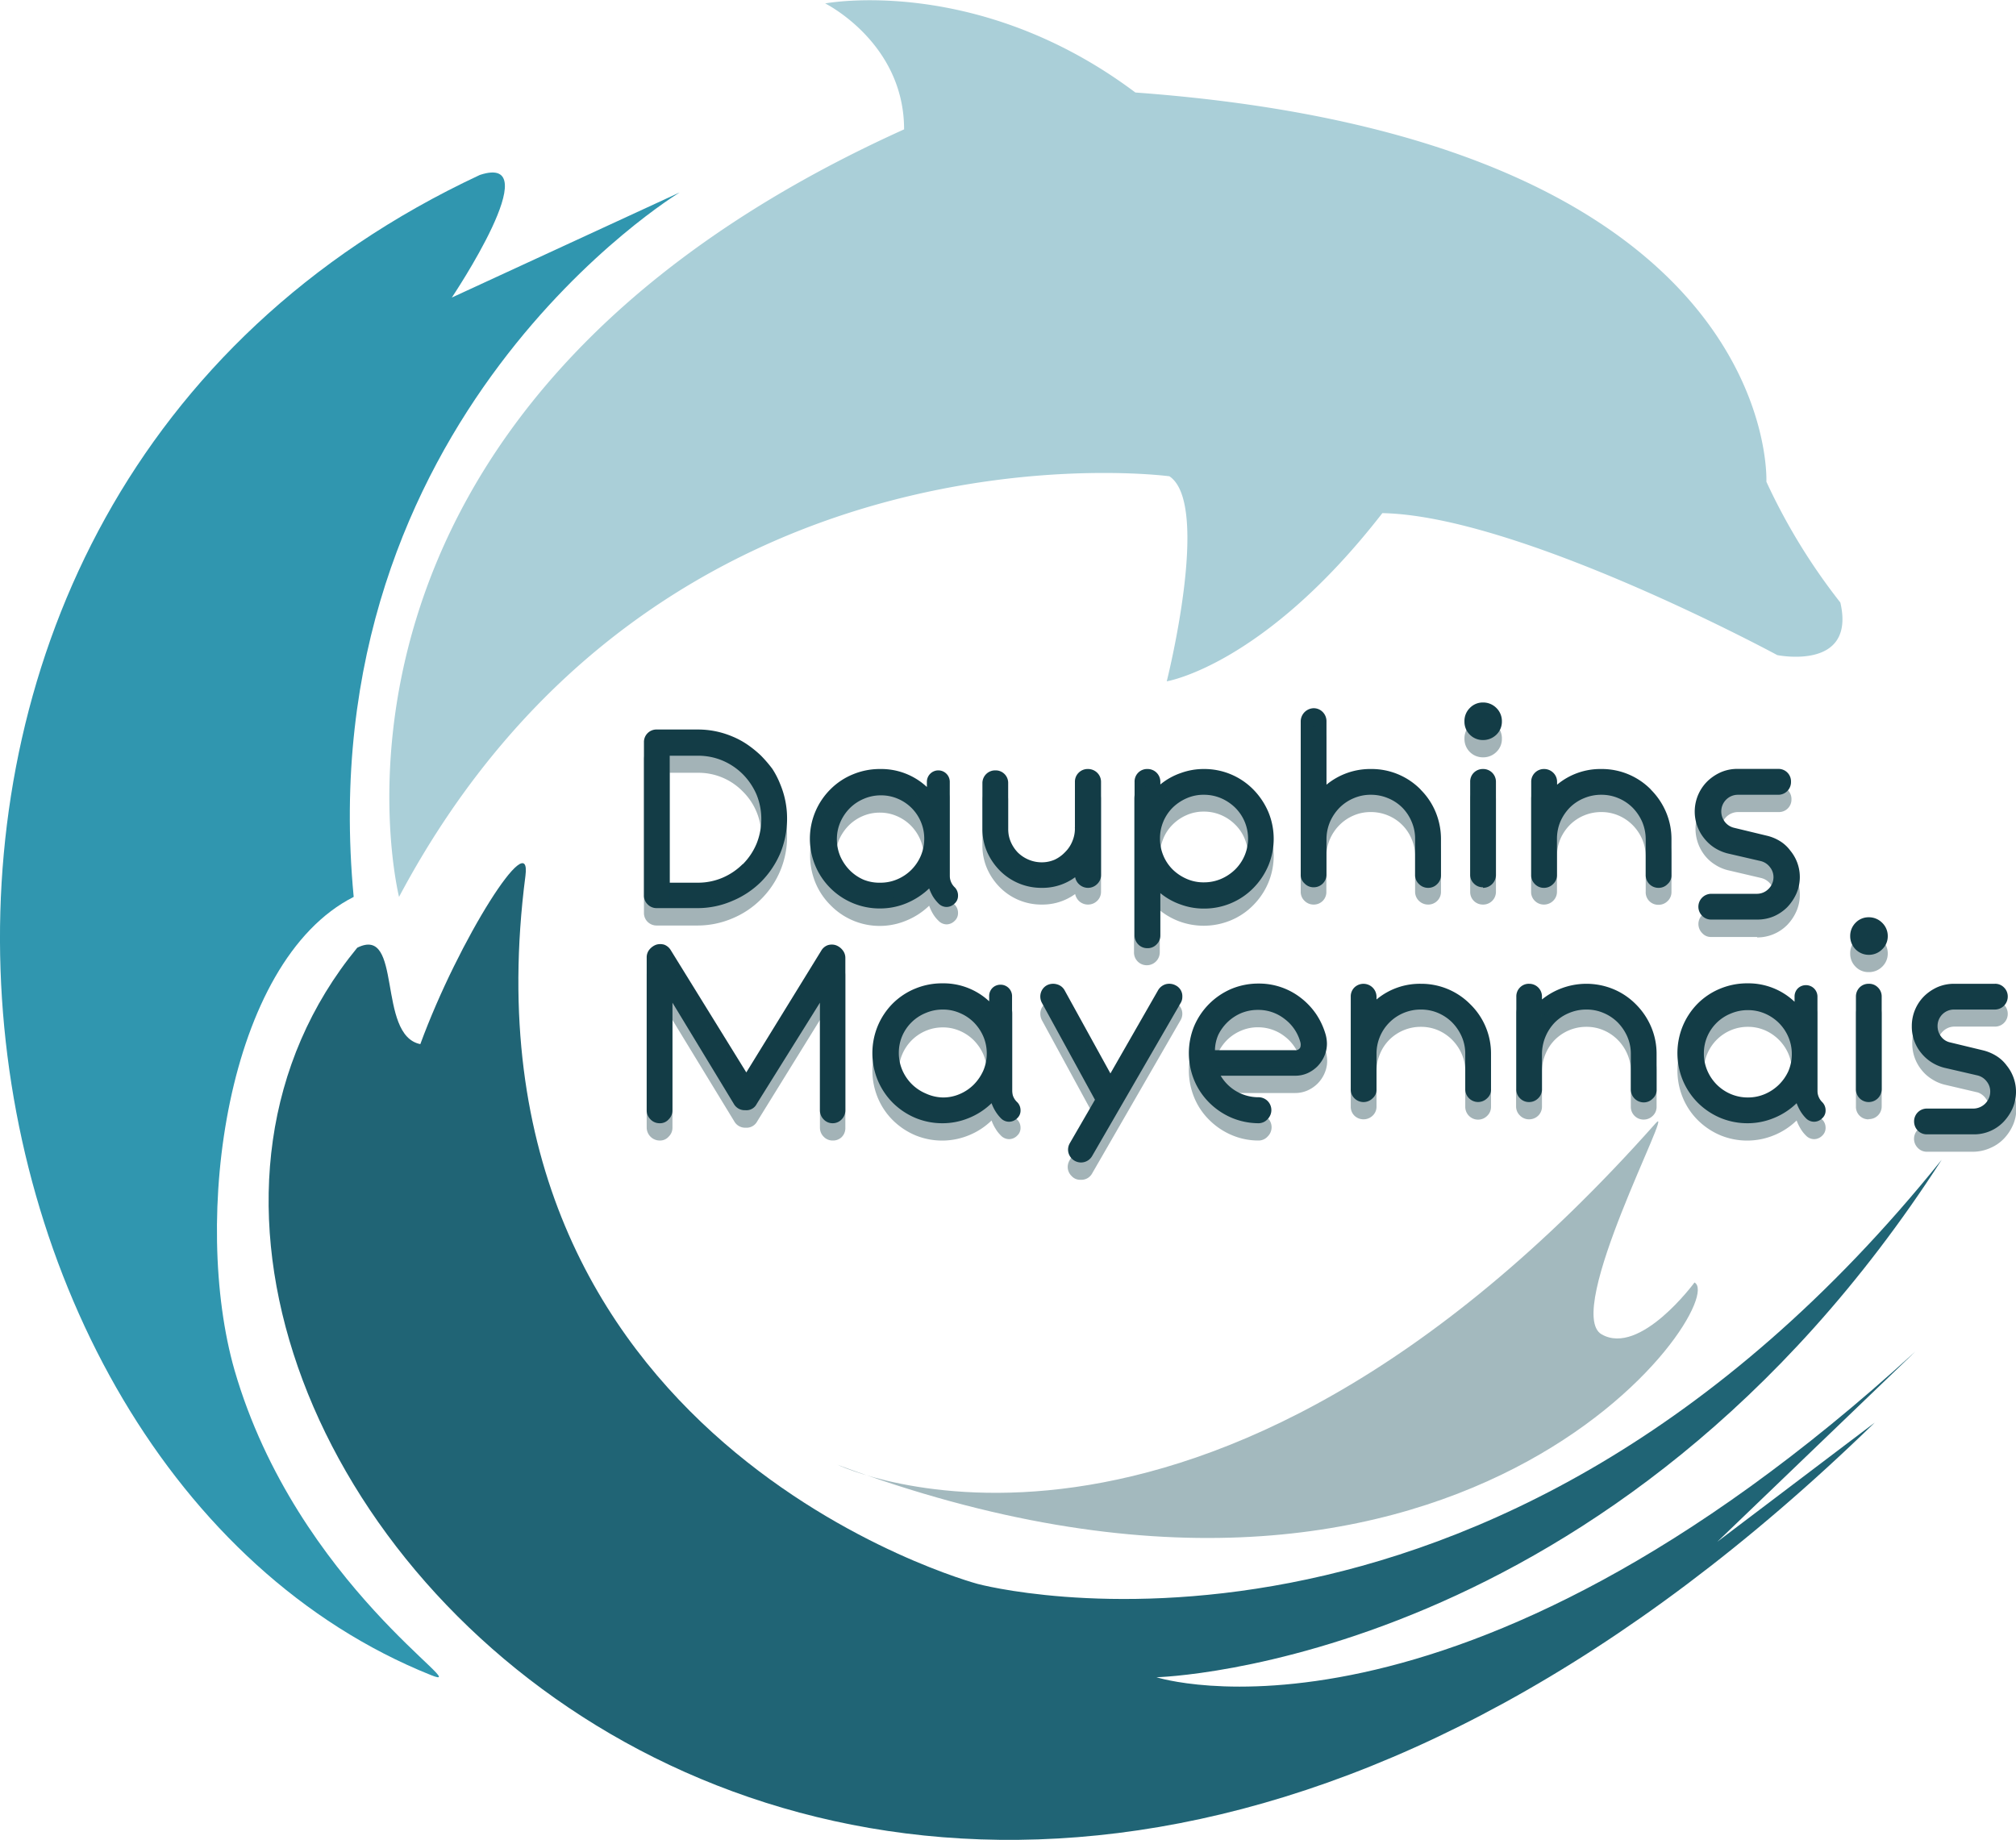 <svg id="Calque_1" data-name="Calque 1" xmlns="http://www.w3.org/2000/svg" viewBox="0 0 176.07 160.71"><defs><style>.cls-1{fill:#aacfd8;}.cls-2{fill:#3096af;}.cls-3{fill:#206475;}.cls-4{fill:#a3b9be;}.cls-5{fill:#133c46;}.cls-6{opacity:0.39;}</style></defs><title>logo_dauphin_may</title><path class="cls-1" d="M80.23,12.88c0-7.58-6.89-11-6.89-11S86.66-.67,100.43,9.66c56.49,4.13,55.11,34,55.11,34A53.1,53.1,0,0,0,162,54.21c1.38,6-5.51,4.59-5.51,4.59S134,46.63,122,46.4c-10.34,13.32-18.83,14.69-18.83,14.69s3.9-15.47.23-17.91c0,0-44.55-6-67.28,36.74C36.14,79.92,25.35,37.67,80.23,12.88Z" transform="translate(-1.27 -1.58)"/><path class="cls-2" d="M43.18,16.86c6.08-2-2.45,10.71-2.45,10.71l19.9-9.18S28.18,38,32.16,79.92C21,85.58,18,108.14,21.75,121.25c5.45,18.81,21.37,28.33,17.15,26.64C-6.11,129.82-17.74,45.33,43.18,16.86Z" transform="translate(-1.27 -1.58)"/><path class="cls-3" d="M32.47,84.36c4-2,1.68,7.65,5.51,8.42,3.37-9.18,9.75-19.18,9.18-14.7-6.43,49.6,39.5,61.85,39.5,61.85s44.69,12.09,84.19-37.05c-28.48,44.24-68.58,45.2-68.58,45.2s26,8.38,66.28-28.45l-17.3,16.62L165,125.84C76.86,211.56-.44,124.47,32.47,84.36Z" transform="translate(-1.27 -1.58)"/><path class="cls-4" d="M74.41,129.52c54.65,20.36,78.07-14.24,74.85-15.92,0,0-4.74,6.46-8.11,4.53s6.48-20.41,4.74-18.46C105.94,144.67,74.41,129.52,74.41,129.52Z" transform="translate(-1.27 -1.58)"/><path class="cls-5" d="M69.41,70.07a7.73,7.73,0,0,1,.6,3,7.9,7.9,0,0,1-.6,3.05,8,8,0,0,1-1.67,2.48,7.82,7.82,0,0,1-2.51,1.67,7.61,7.61,0,0,1-3,.63H58.63a1.08,1.08,0,0,1-.8-.33,1.06,1.06,0,0,1-.32-.8V66.42a1.09,1.09,0,0,1,1.12-1.12h3.58a7.68,7.68,0,0,1,3,.6,7.14,7.14,0,0,1,1.34.72,9.53,9.53,0,0,1,1.17.95,11.47,11.47,0,0,1,1,1.16A7.46,7.46,0,0,1,69.41,70.07Zm-3.27,7a5.58,5.58,0,0,0,1.21-1.81,5.74,5.74,0,0,0,.41-2.14A5.65,5.65,0,0,0,67.35,71a5.76,5.76,0,0,0-1.21-1.8A5.6,5.6,0,0,0,64.34,68a5.46,5.46,0,0,0-2.13-.41H59.76V78.68h2.45a5.47,5.47,0,0,0,2.13-.42A5.6,5.6,0,0,0,66.14,77.05Z" transform="translate(-1.27 -1.58)"/><path class="cls-5" d="M84.67,79.1a1,1,0,0,1,.27.71.89.89,0,0,1-.3.69,1,1,0,0,1-.7.3,1,1,0,0,1-.72-.32,3.48,3.48,0,0,1-.48-.61,4.26,4.26,0,0,1-.32-.69,6.44,6.44,0,0,1-2,1.3,6,6,0,0,1-2.29.45,6.09,6.09,0,0,1-4.33-10.41,5.93,5.93,0,0,1,2-1.32,6.11,6.11,0,0,1,2.35-.45,5.84,5.84,0,0,1,4.07,1.57v-.45a1,1,0,1,1,2,0v8.21A1.4,1.4,0,0,0,84.67,79.1Zm-6.5-.42a3.68,3.68,0,0,0,1.47-.3,3.87,3.87,0,0,0,1.23-.83,3.91,3.91,0,0,0,.82-1.22,3.8,3.8,0,0,0,.3-1.51,3.72,3.72,0,0,0-.3-1.47,3.77,3.77,0,0,0-2-2,3.68,3.68,0,0,0-1.47-.3,3.72,3.72,0,0,0-1.5.3,3.84,3.84,0,0,0-1.23.82,4,4,0,0,0-.83,1.23,3.72,3.72,0,0,0-.3,1.47,3.8,3.8,0,0,0,.3,1.51,4.12,4.12,0,0,0,.83,1.22,3.87,3.87,0,0,0,1.23.83A3.72,3.72,0,0,0,78.17,78.68Z" transform="translate(-1.27 -1.58)"/><path class="cls-5" d="M96.3,68.75a1.14,1.14,0,0,1,.79.32,1.1,1.1,0,0,1,.34.8V78a1.07,1.07,0,0,1-.34.8,1.13,1.13,0,0,1-1.53.06,1.12,1.12,0,0,1-.39-.66,4.8,4.8,0,0,1-2.92.93,5.09,5.09,0,0,1-3.65-1.5,5.49,5.49,0,0,1-1.12-1.64,5.07,5.07,0,0,1-.41-2v-4a1.11,1.11,0,0,1,1.13-1.12,1.09,1.09,0,0,1,1.12,1.12v4a2.85,2.85,0,0,0,.23,1.13,3.09,3.09,0,0,0,.62.93,3,3,0,0,0,.94.62,2.94,2.94,0,0,0,1.14.23,2.85,2.85,0,0,0,1.13-.23A3,3,0,0,0,94.3,76a2.76,2.76,0,0,0,.62-.93,2.85,2.85,0,0,0,.23-1.13.25.25,0,0,1,0-.1V69.87a1.09,1.09,0,0,1,.33-.8A1.11,1.11,0,0,1,96.3,68.75Z" transform="translate(-1.27 -1.58)"/><path class="cls-5" d="M110.71,70.52a6.36,6.36,0,0,1,1.34,2,6.11,6.11,0,0,1,0,4.65,6.25,6.25,0,0,1-1.34,2,6,6,0,0,1-4.31,1.77,5.82,5.82,0,0,1-2-.35,5.73,5.73,0,0,1-1.79-1v3.68a1.08,1.08,0,0,1-.33.8,1.06,1.06,0,0,1-.8.33,1.09,1.09,0,0,1-.8-.33,1.11,1.11,0,0,1-.32-.8V69.87a1.09,1.09,0,0,1,1.12-1.12,1.11,1.11,0,0,1,1.13,1.12v.23a5.73,5.73,0,0,1,1.79-1,5.82,5.82,0,0,1,2-.35,6,6,0,0,1,4.31,1.77Zm-4.31,8.13a3.8,3.8,0,0,0,1.51-.3,4.06,4.06,0,0,0,1.22-.81,3.8,3.8,0,0,0,0-5.43,4.06,4.06,0,0,0-1.22-.81,3.8,3.8,0,0,0-1.51-.3,3.63,3.63,0,0,0-1.48.3,4.06,4.06,0,0,0-1.22.81,3.78,3.78,0,0,0-1.12,2.71,3.8,3.8,0,0,0,.3,1.51,3.75,3.75,0,0,0,.82,1.21,4.06,4.06,0,0,0,1.22.81A3.63,3.63,0,0,0,106.4,78.65Z" transform="translate(-1.27 -1.58)"/><path class="cls-5" d="M125.34,70.55a6,6,0,0,1,1.33,2,6.2,6.2,0,0,1,.45,2.36V78a1.06,1.06,0,0,1-.33.8,1.08,1.08,0,0,1-.8.33,1.11,1.11,0,0,1-.79-.33,1.07,1.07,0,0,1-.34-.8V74.88a3.72,3.72,0,0,0-.3-1.52,3.89,3.89,0,0,0-.82-1.24,3.78,3.78,0,0,0-1.24-.82A3.84,3.84,0,0,0,121,71a3.72,3.72,0,0,0-1.5.3,3.84,3.84,0,0,0-1.23.82,4.12,4.12,0,0,0-.84,1.24,3.9,3.9,0,0,0-.31,1.52V78A1.11,1.11,0,0,1,116,79.08a1.07,1.07,0,0,1-.79-.33,1,1,0,0,1-.34-.8V64.57A1.16,1.16,0,0,1,116,63.44a1.1,1.1,0,0,1,.8.34,1.14,1.14,0,0,1,.32.79v5.55A6,6,0,0,1,121,68.75a6,6,0,0,1,4.35,1.8Z" transform="translate(-1.27 -1.58)"/><path class="cls-5" d="M132.44,64.6a1.58,1.58,0,0,1-.48,1.15,1.66,1.66,0,0,1-1.17.47,1.59,1.59,0,0,1-1.15-.47,1.57,1.57,0,0,1-.47-1.15,1.59,1.59,0,0,1,.47-1.18,1.56,1.56,0,0,1,1.15-.48,1.62,1.62,0,0,1,1.17.48A1.6,1.6,0,0,1,132.44,64.6Zm-1.65,14.48a1.08,1.08,0,0,1-.8-.33,1.06,1.06,0,0,1-.32-.8V69.87a1.09,1.09,0,0,1,.32-.8,1.11,1.11,0,0,1,.8-.32,1.11,1.11,0,0,1,1.13,1.12V78a1.13,1.13,0,0,1-1.13,1.13Z" transform="translate(-1.27 -1.58)"/><path class="cls-5" d="M145.45,70.55a6.21,6.21,0,0,1,1.34,2,6,6,0,0,1,.46,2.36V78a1,1,0,0,1-.34.8,1.07,1.07,0,0,1-.79.33A1.11,1.11,0,0,1,145,78V74.88a3.9,3.9,0,0,0-.31-1.52,4.12,4.12,0,0,0-.84-1.24,3.84,3.84,0,0,0-1.23-.82,3.76,3.76,0,0,0-1.5-.3,3.84,3.84,0,0,0-1.51.3,3.78,3.78,0,0,0-1.24.82,4.09,4.09,0,0,0-.83,1.24,3.88,3.88,0,0,0-.29,1.52V78a1.07,1.07,0,0,1-.34.8,1.11,1.11,0,0,1-.79.33,1.08,1.08,0,0,1-.8-.33A1.06,1.06,0,0,1,135,78V69.87a1.09,1.09,0,0,1,.33-.8,1.11,1.11,0,0,1,.8-.32,1.14,1.14,0,0,1,.79.32,1.1,1.1,0,0,1,.34.8v.25a5.89,5.89,0,0,1,3.87-1.37,6,6,0,0,1,4.33,1.8Z" transform="translate(-1.27 -1.58)"/><path class="cls-5" d="M154.73,81.9h-4a1.06,1.06,0,0,1-.8-.33,1.11,1.11,0,0,1-.33-.79,1.13,1.13,0,0,1,1.13-1.13h4a1.42,1.42,0,0,0,1-.43,1.44,1.44,0,0,0,.43-1,1.39,1.39,0,0,0-.31-.9,1.43,1.43,0,0,0-.81-.53l-2.9-.67a3.91,3.91,0,0,1-1.13-.49,3.72,3.72,0,0,1-.9-.82,3.72,3.72,0,0,1,.29-5,4.05,4.05,0,0,1,1.19-.79,3.6,3.6,0,0,1,1.42-.28h3.56a1.09,1.09,0,0,1,1.12,1.12A1.11,1.11,0,0,1,156.61,71h-3.56a1.45,1.45,0,0,0-1.45,1.45,1.48,1.48,0,0,0,.3.9,1.43,1.43,0,0,0,.8.53l2.9.7a3.86,3.86,0,0,1,1.13.47,3.23,3.23,0,0,1,.9.83,3.62,3.62,0,0,1,.53,3.75,4.22,4.22,0,0,1-.8,1.19,3.85,3.85,0,0,1-1.18.8A3.67,3.67,0,0,1,154.73,81.9Z" transform="translate(-1.27 -1.58)"/><path class="cls-5" d="M74,99.69a1.07,1.07,0,0,1-.8-.34,1.12,1.12,0,0,1-.32-.79v-9.4L67.36,98a1,1,0,0,1-1,.55,1.08,1.08,0,0,1-1-.55L60,89.16v9.4a1.09,1.09,0,0,1-.33.79,1,1,0,0,1-.8.34,1.08,1.08,0,0,1-.79-.34,1.09,1.09,0,0,1-.33-.79V85.21a1.06,1.06,0,0,1,.23-.68,1.39,1.39,0,0,1,.59-.43,1.21,1.21,0,0,1,.73,0,1.14,1.14,0,0,1,.55.47l6.6,10.68L73,84.61a1.08,1.08,0,0,1,.56-.47,1.16,1.16,0,0,1,.71,0,1.33,1.33,0,0,1,.59.43,1.07,1.07,0,0,1,.24.68V98.56a1.12,1.12,0,0,1-.32.79A1.07,1.07,0,0,1,74,99.69Z" transform="translate(-1.27 -1.58)"/><path class="cls-5" d="M90.12,97.86a1,1,0,0,1,.28.71.89.89,0,0,1-.3.69,1,1,0,0,1-.7.3,1,1,0,0,1-.73-.32,3.42,3.42,0,0,1-.47-.61,3.61,3.61,0,0,1-.33-.69,6.15,6.15,0,0,1-2,1.3,6,6,0,0,1-2.29.45,6.12,6.12,0,0,1-2.35-.46,6.25,6.25,0,0,1-2-1.34,6.13,6.13,0,0,1-1.32-2,6.23,6.23,0,0,1,0-4.65,6.13,6.13,0,0,1,1.32-2,6,6,0,0,1,2-1.32,6.11,6.11,0,0,1,2.35-.45,5.85,5.85,0,0,1,4.08,1.57v-.45a1,1,0,0,1,.28-.71,1,1,0,0,1,.72-.29,1,1,0,0,1,1,1v8.21A1.39,1.39,0,0,0,90.12,97.86Zm-6.5-.42a3.65,3.65,0,0,0,1.47-.3,3.87,3.87,0,0,0,1.23-.83,4.12,4.12,0,0,0,.83-1.22,3.79,3.79,0,0,0,.3-1.5,3.73,3.73,0,0,0-.3-1.48,4,4,0,0,0-.83-1.23,3.84,3.84,0,0,0-1.23-.82,3.65,3.65,0,0,0-1.47-.3,3.76,3.76,0,0,0-1.5.3,3.77,3.77,0,0,0-2.05,2,3.73,3.73,0,0,0-.3,1.48,3.79,3.79,0,0,0,.3,1.5,3.91,3.91,0,0,0,.82,1.22,3.87,3.87,0,0,0,1.23.83A3.76,3.76,0,0,0,83.62,97.44Z" transform="translate(-1.27 -1.58)"/><path class="cls-5" d="M96.65,102.56a1.12,1.12,0,0,1-1.77.22,1.11,1.11,0,0,1-.33-.79,1.14,1.14,0,0,1,.15-.55l2.2-3.8-4.63-8.46a1.15,1.15,0,0,1-.1-.87,1.1,1.1,0,0,1,.55-.68,1.2,1.2,0,0,1,.87-.07,1.07,1.07,0,0,1,.66.52l4,7.26,4.17-7.28a1.15,1.15,0,0,1,.69-.52,1.19,1.19,0,0,1,.86.12,1.05,1.05,0,0,1,.56,1,1,1,0,0,1-.16.55Z" transform="translate(-1.27 -1.58)"/><path class="cls-5" d="M111.21,99.69a6.13,6.13,0,0,1-2.33-.46,6.21,6.21,0,0,1-2-1.34,6,6,0,0,1-1.33-2,6.23,6.23,0,0,1,0-4.65,6.15,6.15,0,0,1,3.3-3.3,6.12,6.12,0,0,1,2.33-.45,5.93,5.93,0,0,1,3.7,1.25,6.24,6.24,0,0,1,1.34,1.42,6.36,6.36,0,0,1,.84,1.83,3.22,3.22,0,0,1,.1.75,2.7,2.7,0,0,1-.23,1.09,3,3,0,0,1-.6.89,2.94,2.94,0,0,1-.87.6,2.64,2.64,0,0,1-1.08.22h-6.5a3.83,3.83,0,0,0,3.3,1.88,1.12,1.12,0,0,1,.8,1.91A1.07,1.07,0,0,1,111.21,99.69Zm-3.83-6.38h7a.44.44,0,0,0,.45-.24.82.82,0,0,0,0-.49,3.76,3.76,0,0,0-1.37-2,3.71,3.71,0,0,0-2.33-.79,3.83,3.83,0,0,0-1.43.27,3.93,3.93,0,0,0-1.19.77,4,4,0,0,0-.83,1.12A3.47,3.47,0,0,0,107.38,93.31Z" transform="translate(-1.27 -1.58)"/><path class="cls-5" d="M129.69,89.31a6,6,0,0,1,1.8,4.33v3.07a1,1,0,0,1-.34.8,1.12,1.12,0,0,1-1.91-.8V93.64a3.72,3.72,0,0,0-.31-1.52,4.12,4.12,0,0,0-.84-1.24,3.91,3.91,0,0,0-1.22-.82,3.79,3.79,0,0,0-1.5-.3,3.85,3.85,0,0,0-3.88,3.88v3.07a1,1,0,0,1-.34.8,1.12,1.12,0,0,1-1.59,0,1.06,1.06,0,0,1-.32-.8V88.63a1.09,1.09,0,0,1,.32-.8,1.14,1.14,0,0,1,1.93.8v.25a5.9,5.9,0,0,1,3.88-1.37,6,6,0,0,1,4.32,1.8Z" transform="translate(-1.27 -1.58)"/><path class="cls-5" d="M144.15,89.31a6.21,6.21,0,0,1,1.34,2,6,6,0,0,1,.46,2.36v3.07a1,1,0,0,1-.34.8,1.08,1.08,0,0,1-.78.33,1.13,1.13,0,0,1-1.13-1.13V93.64a3.72,3.72,0,0,0-.31-1.52,4.12,4.12,0,0,0-.84-1.24,3.84,3.84,0,0,0-1.23-.82,3.72,3.72,0,0,0-1.5-.3,3.84,3.84,0,0,0-1.51.3,3.78,3.78,0,0,0-1.24.82,4,4,0,0,0-1.13,2.76v3.07a1.06,1.06,0,0,1-.33.8,1.11,1.11,0,0,1-.79.33,1.08,1.08,0,0,1-.8-.33,1.06,1.06,0,0,1-.32-.8V88.63a1.09,1.09,0,0,1,.32-.8,1.07,1.07,0,0,1,.8-.32,1.11,1.11,0,0,1,1.12,1.12v.25a6.18,6.18,0,0,1,6.22-.91A6,6,0,0,1,144.15,89.31Z" transform="translate(-1.27 -1.58)"/><path class="cls-5" d="M160.43,97.86a1,1,0,0,1,.28.71.89.89,0,0,1-.3.69,1,1,0,0,1-.7.3,1,1,0,0,1-.73-.32,3.42,3.42,0,0,1-.47-.61,4.33,4.33,0,0,1-.33-.69,6.15,6.15,0,0,1-2,1.3,6,6,0,0,1-2.29.45,6.15,6.15,0,0,1-2.35-.46,6.25,6.25,0,0,1-2-1.34,6.13,6.13,0,0,1-1.32-2,6.23,6.23,0,0,1,0-4.65,6.13,6.13,0,0,1,1.32-2,6,6,0,0,1,2-1.32,6.15,6.15,0,0,1,2.35-.45A5.85,5.85,0,0,1,158,89.08v-.45a1,1,0,0,1,.28-.71,1,1,0,0,1,.72-.29,1,1,0,0,1,1,1v8.21A1.39,1.39,0,0,0,160.43,97.86Zm-6.5-.42a3.73,3.73,0,0,0,1.48-.3,3.95,3.95,0,0,0,2.05-2,3.79,3.79,0,0,0,.3-1.5,3.73,3.73,0,0,0-.3-1.48,3.87,3.87,0,0,0-.83-1.23,3.91,3.91,0,0,0-1.22-.82,3.73,3.73,0,0,0-1.48-.3,3.79,3.79,0,0,0-1.5.3,3.77,3.77,0,0,0-2.05,2,3.73,3.73,0,0,0-.3,1.48,3.79,3.79,0,0,0,.3,1.5,3.91,3.91,0,0,0,.82,1.22,3.87,3.87,0,0,0,1.23.83A3.79,3.79,0,0,0,153.93,97.44Z" transform="translate(-1.27 -1.58)"/><path class="cls-5" d="M166.14,83.35a1.56,1.56,0,0,1-.49,1.15,1.62,1.62,0,0,1-1.17.48,1.62,1.62,0,0,1-1.62-1.63,1.62,1.62,0,0,1,.47-1.17,1.56,1.56,0,0,1,1.15-.48,1.62,1.62,0,0,1,1.17.48A1.6,1.6,0,0,1,166.14,83.35Zm-1.66,14.49a1.11,1.11,0,0,1-1.12-1.13V88.63a1.13,1.13,0,0,1,.32-.8,1.09,1.09,0,0,1,.8-.32,1.06,1.06,0,0,1,.8.32,1.09,1.09,0,0,1,.33.8v8.08a1.13,1.13,0,0,1-1.13,1.13Z" transform="translate(-1.27 -1.58)"/><path class="cls-5" d="M173.61,100.66h-4.05a1.09,1.09,0,0,1-.8-.33,1.14,1.14,0,0,1-.32-.79,1.11,1.11,0,0,1,1.12-1.13h4.05a1.49,1.49,0,0,0,1.48-1.47,1.39,1.39,0,0,0-.31-.9,1.42,1.42,0,0,0-.82-.53l-2.9-.67a3.86,3.86,0,0,1-1.12-.49,3.72,3.72,0,0,1-.9-.82,3.61,3.61,0,0,1-.8-2.32,3.67,3.67,0,0,1,1.09-2.63,4,4,0,0,1,1.18-.79,3.65,3.65,0,0,1,1.43-.28h3.55a1.06,1.06,0,0,1,.8.32,1.09,1.09,0,0,1,.33.8,1.13,1.13,0,0,1-1.13,1.13h-3.55a1.43,1.43,0,0,0-1.45,1.45,1.48,1.48,0,0,0,.3.9,1.33,1.33,0,0,0,.8.52l2.9.7a4,4,0,0,1,1.13.48,3.23,3.23,0,0,1,.9.83,3.64,3.64,0,0,1,.52,3.75,4.22,4.22,0,0,1-.8,1.19,3.56,3.56,0,0,1-2.63,1.08Z" transform="translate(-1.27 -1.58)"/><g class="cls-6"><path class="cls-5" d="M69.41,71.59a7.71,7.71,0,0,1,.6,3,7.66,7.66,0,0,1-2.27,5.53,7.69,7.69,0,0,1-2.51,1.68,7.77,7.77,0,0,1-3,.62H58.63a1.11,1.11,0,0,1-.8-.32,1.09,1.09,0,0,1-.32-.8V67.94a1.09,1.09,0,0,1,.32-.81,1.11,1.11,0,0,1,.8-.32h3.58a7.68,7.68,0,0,1,3,.6,6.64,6.64,0,0,1,1.34.73,7.43,7.43,0,0,1,2.12,2.11A7.14,7.14,0,0,1,69.41,71.59Zm-3.27,7a5.63,5.63,0,0,0,1.21-1.82,5.7,5.7,0,0,0,.41-2.14,5.44,5.44,0,0,0-1.62-3.92,5.39,5.39,0,0,0-3.93-1.63H59.76V80.19h2.45a5.65,5.65,0,0,0,2.13-.41A5.76,5.76,0,0,0,66.14,78.57Z" transform="translate(-1.27 -1.58)"/><path class="cls-5" d="M84.67,80.62a1,1,0,0,1,.27.71.9.9,0,0,1-.3.69,1,1,0,0,1-.7.3,1,1,0,0,1-.72-.33,2.87,2.87,0,0,1-.48-.61,3.9,3.9,0,0,1-.32-.69,6.27,6.27,0,0,1-2,1.3,6,6,0,0,1-6.62-1.35,6,6,0,0,1-1.33-2,6.26,6.26,0,0,1,0-4.66,6,6,0,0,1,1.33-2,5.81,5.81,0,0,1,2-1.33,6.11,6.11,0,0,1,2.35-.45,5.85,5.85,0,0,1,4.07,1.58v-.45a1,1,0,0,1,.29-.72,1.05,1.05,0,0,1,1.43,0,1,1,0,0,1,.28.72v8.2A1.44,1.44,0,0,0,84.67,80.62Zm-6.5-.43a3.68,3.68,0,0,0,1.47-.3,3.77,3.77,0,0,0,2-2,3.79,3.79,0,0,0,.3-1.5,3.73,3.73,0,0,0-.3-1.48,3.91,3.91,0,0,0-.82-1.22,3.87,3.87,0,0,0-1.23-.83,3.68,3.68,0,0,0-1.47-.3,3.72,3.72,0,0,0-1.5.3,3.87,3.87,0,0,0-1.23.83,4.12,4.12,0,0,0-.83,1.22,3.73,3.73,0,0,0-.3,1.48,3.79,3.79,0,0,0,.3,1.5,4,4,0,0,0,.83,1.23,3.84,3.84,0,0,0,1.23.82A3.72,3.72,0,0,0,78.17,80.19Z" transform="translate(-1.27 -1.58)"/><path class="cls-5" d="M96.3,70.26a1.11,1.11,0,0,1,.79.33,1.07,1.07,0,0,1,.34.8v8.08a1.1,1.1,0,0,1-.34.8,1.14,1.14,0,0,1-.79.32,1.15,1.15,0,0,1-.74-.26,1.19,1.19,0,0,1-.39-.66,4.86,4.86,0,0,1-2.92.92,5.09,5.09,0,0,1-3.65-1.5,5.37,5.37,0,0,1-1.12-1.64,5,5,0,0,1-.41-2v-4a1.13,1.13,0,0,1,1.13-1.13,1.11,1.11,0,0,1,1.12,1.13v4a2.89,2.89,0,0,0,.23,1.13,3,3,0,0,0,.62.92,2.88,2.88,0,0,0,.94.63,2.93,2.93,0,0,0,1.14.22,2.85,2.85,0,0,0,1.13-.22,2.9,2.9,0,0,0,.92-.63,2.72,2.72,0,0,0,.62-.92,2.89,2.89,0,0,0,.23-1.13.22.22,0,0,1,0-.1v-4a1.06,1.06,0,0,1,.33-.8A1.08,1.08,0,0,1,96.3,70.26Z" transform="translate(-1.27 -1.58)"/><path class="cls-5" d="M110.71,72a6.21,6.21,0,0,1,1.34,2,6.13,6.13,0,0,1,0,4.66,6.21,6.21,0,0,1-1.34,2,5.91,5.91,0,0,1-2,1.33,6.17,6.17,0,0,1-4.36.1,6.15,6.15,0,0,1-1.79-1v3.67a1.13,1.13,0,0,1-1.13,1.13,1.11,1.11,0,0,1-1.12-1.13V71.39a1.11,1.11,0,0,1,1.12-1.13,1.13,1.13,0,0,1,1.13,1.13v.22a6.15,6.15,0,0,1,1.79-1,6.17,6.17,0,0,1,4.36.1A5.91,5.91,0,0,1,110.71,72Zm-4.31,8.13a3.8,3.8,0,0,0,1.51-.3,3.91,3.91,0,0,0,1.22-.82,3.68,3.68,0,0,0,.83-1.21,3.9,3.9,0,0,0,0-3,3.68,3.68,0,0,0-.83-1.21,3.91,3.91,0,0,0-1.22-.82,3.8,3.8,0,0,0-1.51-.3,3.63,3.63,0,0,0-1.48.3,3.91,3.91,0,0,0-1.22.82,3.65,3.65,0,0,0-.82,1.21,3.9,3.9,0,0,0,0,3,3.65,3.65,0,0,0,.82,1.21,3.91,3.91,0,0,0,1.22.82A3.63,3.63,0,0,0,106.4,80.17Z" transform="translate(-1.27 -1.58)"/><path class="cls-5" d="M125.34,72.06a6,6,0,0,1,1.78,4.33v3.08a1.09,1.09,0,0,1-.33.8,1.11,1.11,0,0,1-.8.32,1.14,1.14,0,0,1-.79-.32,1.1,1.1,0,0,1-.34-.8V76.39a3.67,3.67,0,0,0-.3-1.51,3.78,3.78,0,0,0-2.06-2.07,3.84,3.84,0,0,0-1.51-.3,3.72,3.72,0,0,0-1.5.3,3.87,3.87,0,0,0-1.23.83,4,4,0,0,0-.84,1.24,3.85,3.85,0,0,0-.31,1.51v3.08A1.09,1.09,0,0,1,116,80.59a1.1,1.1,0,0,1-.79-.32,1.07,1.07,0,0,1-.34-.8V66.08A1.16,1.16,0,0,1,116,65a1.07,1.07,0,0,1,.8.34,1.1,1.1,0,0,1,.32.78v5.56A5.93,5.93,0,0,1,121,70.26a6,6,0,0,1,4.35,1.8Z" transform="translate(-1.27 -1.58)"/><path class="cls-5" d="M132.44,66.11a1.56,1.56,0,0,1-.48,1.15,1.62,1.62,0,0,1-1.17.47,1.6,1.6,0,0,1-1.62-1.62,1.61,1.61,0,0,1,1.62-1.65,1.66,1.66,0,0,1,1.17.47A1.6,1.6,0,0,1,132.44,66.11Zm-1.65,14.48a1.11,1.11,0,0,1-.8-.32,1.09,1.09,0,0,1-.32-.8V71.39a1.06,1.06,0,0,1,.32-.8,1.08,1.08,0,0,1,.8-.33,1.13,1.13,0,0,1,1.13,1.13v8.08a1.11,1.11,0,0,1-1.13,1.12Z" transform="translate(-1.27 -1.58)"/><path class="cls-5" d="M145.45,72.06a6.36,6.36,0,0,1,1.34,2,6,6,0,0,1,.46,2.35v3.08a1.07,1.07,0,0,1-.34.8,1.1,1.1,0,0,1-.79.32A1.09,1.09,0,0,1,145,79.47V76.39a3.85,3.85,0,0,0-.31-1.51,4,4,0,0,0-.84-1.24,3.87,3.87,0,0,0-1.23-.83,3.76,3.76,0,0,0-1.5-.3,3.87,3.87,0,0,0-2.75,1.13,4,4,0,0,0-.83,1.24,3.83,3.83,0,0,0-.29,1.51v3.08a1.1,1.1,0,0,1-.34.8,1.14,1.14,0,0,1-.79.32,1.11,1.11,0,0,1-.8-.32,1.09,1.09,0,0,1-.33-.8V71.39a1.06,1.06,0,0,1,.33-.8,1.08,1.08,0,0,1,.8-.33,1.11,1.11,0,0,1,.79.33,1.07,1.07,0,0,1,.34.8v.25a5.85,5.85,0,0,1,3.87-1.38,6,6,0,0,1,4.33,1.8Z" transform="translate(-1.27 -1.58)"/><path class="cls-5" d="M154.73,83.42h-4a1,1,0,0,1-.8-.34,1.12,1.12,0,0,1,.8-1.91h4a1.47,1.47,0,0,0,.35-2.9l-2.9-.68a3.66,3.66,0,0,1-1.13-.49,3.49,3.49,0,0,1-.9-.81,3.78,3.78,0,0,1-.51-3.78,3.53,3.53,0,0,1,.8-1.17,3.69,3.69,0,0,1,1.19-.79,3.61,3.61,0,0,1,1.42-.29h3.56a1.11,1.11,0,0,1,1.12,1.13,1.09,1.09,0,0,1-1.12,1.12h-3.56A1.47,1.47,0,0,0,151.6,74a1.44,1.44,0,0,0,.3.9,1.38,1.38,0,0,0,.8.53l2.9.7a3.89,3.89,0,0,1,1.13.48,3.2,3.2,0,0,1,.9.82,3.57,3.57,0,0,1,.83,2.3,3.52,3.52,0,0,1-.3,1.45,4.08,4.08,0,0,1-.8,1.19,3.67,3.67,0,0,1-2.63,1.09Z" transform="translate(-1.27 -1.58)"/><path class="cls-5" d="M74,101.2a1.07,1.07,0,0,1-.8-.34,1.1,1.1,0,0,1-.32-.78V90.67l-5.48,8.86a1.05,1.05,0,0,1-1,.55,1.09,1.09,0,0,1-1-.55L60,90.67v9.41a1.07,1.07,0,0,1-.33.78,1,1,0,0,1-.8.34,1.14,1.14,0,0,1-1.12-1.12V86.72a1.08,1.08,0,0,1,.23-.68,1.29,1.29,0,0,1,.59-.42,1.14,1.14,0,0,1,.73,0,1.12,1.12,0,0,1,.55.46l6.6,10.68L73,86.12a1.06,1.06,0,0,1,.56-.46,1.09,1.09,0,0,1,.71,0,1.24,1.24,0,0,1,.59.42,1.09,1.09,0,0,1,.24.68v13.36a1.1,1.1,0,0,1-.32.78A1.07,1.07,0,0,1,74,101.2Z" transform="translate(-1.27 -1.58)"/><path class="cls-5" d="M90.12,99.38a1,1,0,0,1,.28.71.9.9,0,0,1-.3.69,1,1,0,0,1-.7.3,1,1,0,0,1-.73-.33,2.83,2.83,0,0,1-.47-.61,3.35,3.35,0,0,1-.33-.69,6.15,6.15,0,0,1-2,1.3,6.14,6.14,0,0,1-4.64,0,6.25,6.25,0,0,1-2-1.34,6,6,0,0,1-1.32-2,6.26,6.26,0,0,1,0-4.66,6,6,0,0,1,1.32-2,5.91,5.91,0,0,1,2-1.33A6.11,6.11,0,0,1,83.62,89,5.85,5.85,0,0,1,87.7,90.6v-.45a1,1,0,0,1,1-1,1,1,0,0,1,.71.28,1,1,0,0,1,.29.72v8.2A1.43,1.43,0,0,0,90.12,99.38ZM83.62,99a3.65,3.65,0,0,0,1.47-.3,3.84,3.84,0,0,0,1.23-.82,4,4,0,0,0,.83-1.23,3.79,3.79,0,0,0,.3-1.5,3.73,3.73,0,0,0-.3-1.48,4.12,4.12,0,0,0-.83-1.22,3.87,3.87,0,0,0-1.23-.83,3.65,3.65,0,0,0-1.47-.3,3.76,3.76,0,0,0-1.5.3,3.87,3.87,0,0,0-1.23.83,3.91,3.91,0,0,0-.82,1.22,3.73,3.73,0,0,0-.3,1.48,3.79,3.79,0,0,0,.3,1.5,3.77,3.77,0,0,0,2.05,2.05A3.76,3.76,0,0,0,83.62,99Z" transform="translate(-1.27 -1.58)"/><path class="cls-5" d="M96.65,104.08a1.07,1.07,0,0,1-1,.55,1,1,0,0,1-.8-.34,1.09,1.09,0,0,1-.33-.79,1.17,1.17,0,0,1,.15-.55l2.2-3.8L92.27,90.7a1.18,1.18,0,0,1-.1-.88,1.08,1.08,0,0,1,.55-.67,1.2,1.2,0,0,1,.87-.08,1.09,1.09,0,0,1,.66.53l4,7.25,4.17-7.28a1.1,1.1,0,0,1,.69-.51,1.13,1.13,0,0,1,.86.11,1.1,1.1,0,0,1,.4,1.53Z" transform="translate(-1.27 -1.58)"/><path class="cls-5" d="M111.21,101.2a5.94,5.94,0,0,1-2.33-.46,6.21,6.21,0,0,1-2-1.34,5.87,5.87,0,0,1-1.33-2,6.26,6.26,0,0,1,0-4.66,6.24,6.24,0,0,1,3.3-3.3,6.12,6.12,0,0,1,2.33-.45,6,6,0,0,1,2,.33,5.82,5.82,0,0,1,1.72.92,6.29,6.29,0,0,1,1.34,1.43,6.43,6.43,0,0,1,.84,1.82,3.22,3.22,0,0,1,.1.75,2.66,2.66,0,0,1-.23,1.09,2.91,2.91,0,0,1-.6.89,2.94,2.94,0,0,1-.87.6,2.65,2.65,0,0,1-1.08.23h-6.5a3.79,3.79,0,0,0,3.3,1.87,1.12,1.12,0,0,1,.8,1.91A1.07,1.07,0,0,1,111.21,101.2Zm-3.83-6.38h7a.43.43,0,0,0,.45-.23.82.82,0,0,0,0-.49,3.82,3.82,0,0,0-1.37-2,3.77,3.77,0,0,0-2.33-.79,3.65,3.65,0,0,0-1.43.28,3.9,3.9,0,0,0-1.19.76,4,4,0,0,0-.83,1.13A3.38,3.38,0,0,0,107.38,94.82Z" transform="translate(-1.27 -1.58)"/><path class="cls-5" d="M129.69,90.82a6.09,6.09,0,0,1,1.34,2,6,6,0,0,1,.46,2.35v3.08a1.07,1.07,0,0,1-.34.8,1.12,1.12,0,0,1-1.91-.8V95.15a3.68,3.68,0,0,0-.31-1.51,4,4,0,0,0-.84-1.24,3.94,3.94,0,0,0-1.22-.83,3.79,3.79,0,0,0-1.5-.3,3.88,3.88,0,0,0-2.76,1.13,3.78,3.78,0,0,0-.82,1.24,3.84,3.84,0,0,0-.3,1.51v3.08a1.07,1.07,0,0,1-.34.8,1.15,1.15,0,0,1-1.59,0,1.09,1.09,0,0,1-.32-.8V90.15a1.06,1.06,0,0,1,.32-.8,1.12,1.12,0,0,1,1.59,0,1,1,0,0,1,.34.8v.25A5.85,5.85,0,0,1,125.37,89a6.16,6.16,0,0,1,2.33.46A6.08,6.08,0,0,1,129.69,90.82Z" transform="translate(-1.27 -1.58)"/><path class="cls-5" d="M144.15,90.82a6.25,6.25,0,0,1,1.34,2,6,6,0,0,1,.46,2.35v3.08a1.07,1.07,0,0,1-.34.8,1.11,1.11,0,0,1-.78.32,1.11,1.11,0,0,1-1.13-1.12V95.15a3.68,3.68,0,0,0-.31-1.51,4,4,0,0,0-.84-1.24,3.87,3.87,0,0,0-1.23-.83,3.72,3.72,0,0,0-1.5-.3,3.87,3.87,0,0,0-2.75,1.13,3.78,3.78,0,0,0-.82,1.24,3.85,3.85,0,0,0-.31,1.51v3.08a1.09,1.09,0,0,1-.33.8,1.14,1.14,0,0,1-.79.32A1.11,1.11,0,0,1,134,99a1.09,1.09,0,0,1-.32-.8V90.15a1.06,1.06,0,0,1,.32-.8,1.08,1.08,0,0,1,.8-.33,1.11,1.11,0,0,1,.79.33,1.06,1.06,0,0,1,.33.8v.25A5.89,5.89,0,0,1,139.82,89a6,6,0,0,1,4.33,1.8Z" transform="translate(-1.27 -1.58)"/><path class="cls-5" d="M160.43,99.38a1,1,0,0,1,.28.71.9.9,0,0,1-.3.69,1,1,0,0,1-.7.3,1,1,0,0,1-.73-.33,2.83,2.83,0,0,1-.47-.61,4,4,0,0,1-.33-.69,6.15,6.15,0,0,1-2,1.3,6.14,6.14,0,0,1-4.64,0,6.25,6.25,0,0,1-2-1.34,6,6,0,0,1-1.32-2,6.26,6.26,0,0,1,0-4.66,6,6,0,0,1,1.32-2,5.91,5.91,0,0,1,2-1.33,6.15,6.15,0,0,1,2.35-.45A5.85,5.85,0,0,1,158,90.6v-.45a1,1,0,0,1,1-1,1,1,0,0,1,.71.28,1,1,0,0,1,.29.72v8.2A1.43,1.43,0,0,0,160.43,99.38Zm-6.5-.43a3.73,3.73,0,0,0,1.48-.3,3.91,3.91,0,0,0,1.22-.82,3.87,3.87,0,0,0,.83-1.23,3.79,3.79,0,0,0,.3-1.5,3.73,3.73,0,0,0-.3-1.48,3.95,3.95,0,0,0-2.05-2.05,3.73,3.73,0,0,0-1.48-.3,3.79,3.79,0,0,0-1.5.3,3.87,3.87,0,0,0-1.23.83,3.91,3.91,0,0,0-.82,1.22,3.73,3.73,0,0,0-.3,1.48,3.79,3.79,0,0,0,.3,1.5,3.77,3.77,0,0,0,2.05,2.05A3.79,3.79,0,0,0,153.93,99Z" transform="translate(-1.27 -1.58)"/><path class="cls-5" d="M166.14,84.87a1.57,1.57,0,0,1-.49,1.15,1.62,1.62,0,0,1-1.17.47,1.55,1.55,0,0,1-1.15-.47,1.59,1.59,0,0,1-.47-1.15,1.63,1.63,0,0,1,.47-1.18,1.59,1.59,0,0,1,1.15-.47,1.66,1.66,0,0,1,1.17.47A1.61,1.61,0,0,1,166.14,84.87Zm-1.66,14.48a1.09,1.09,0,0,1-1.12-1.12V90.15A1.11,1.11,0,0,1,164.48,89a1.13,1.13,0,0,1,1.13,1.13v8.08a1.11,1.11,0,0,1-1.13,1.12Z" transform="translate(-1.27 -1.58)"/><path class="cls-5" d="M173.61,102.18h-4.05a1.07,1.07,0,0,1-.8-.34,1.12,1.12,0,0,1,.8-1.91h4.05a1.41,1.41,0,0,0,1-.44,1.39,1.39,0,0,0,.44-1,1.43,1.43,0,0,0-.31-.9A1.41,1.41,0,0,0,174,97l-2.9-.68a3.61,3.61,0,0,1-1.12-.49,3.49,3.49,0,0,1-.9-.81,3.64,3.64,0,0,1-.8-2.33,3.54,3.54,0,0,1,.29-1.45,3.39,3.39,0,0,1,.8-1.17A3.72,3.72,0,0,1,171.94,89h3.55a1.13,1.13,0,0,1,1.13,1.13,1.11,1.11,0,0,1-1.13,1.12h-3.55a1.44,1.44,0,0,0-1,.43,1.39,1.39,0,0,0-.42,1,1.44,1.44,0,0,0,.3.9,1.35,1.35,0,0,0,.8.53l2.9.7a4,4,0,0,1,1.13.48,3.2,3.2,0,0,1,.9.82,3.56,3.56,0,0,1,.82,2.3,3.52,3.52,0,0,1-.3,1.45,4.08,4.08,0,0,1-.8,1.19,3.53,3.53,0,0,1-1.17.8A3.73,3.73,0,0,1,173.61,102.18Z" transform="translate(-1.27 -1.58)"/></g></svg>